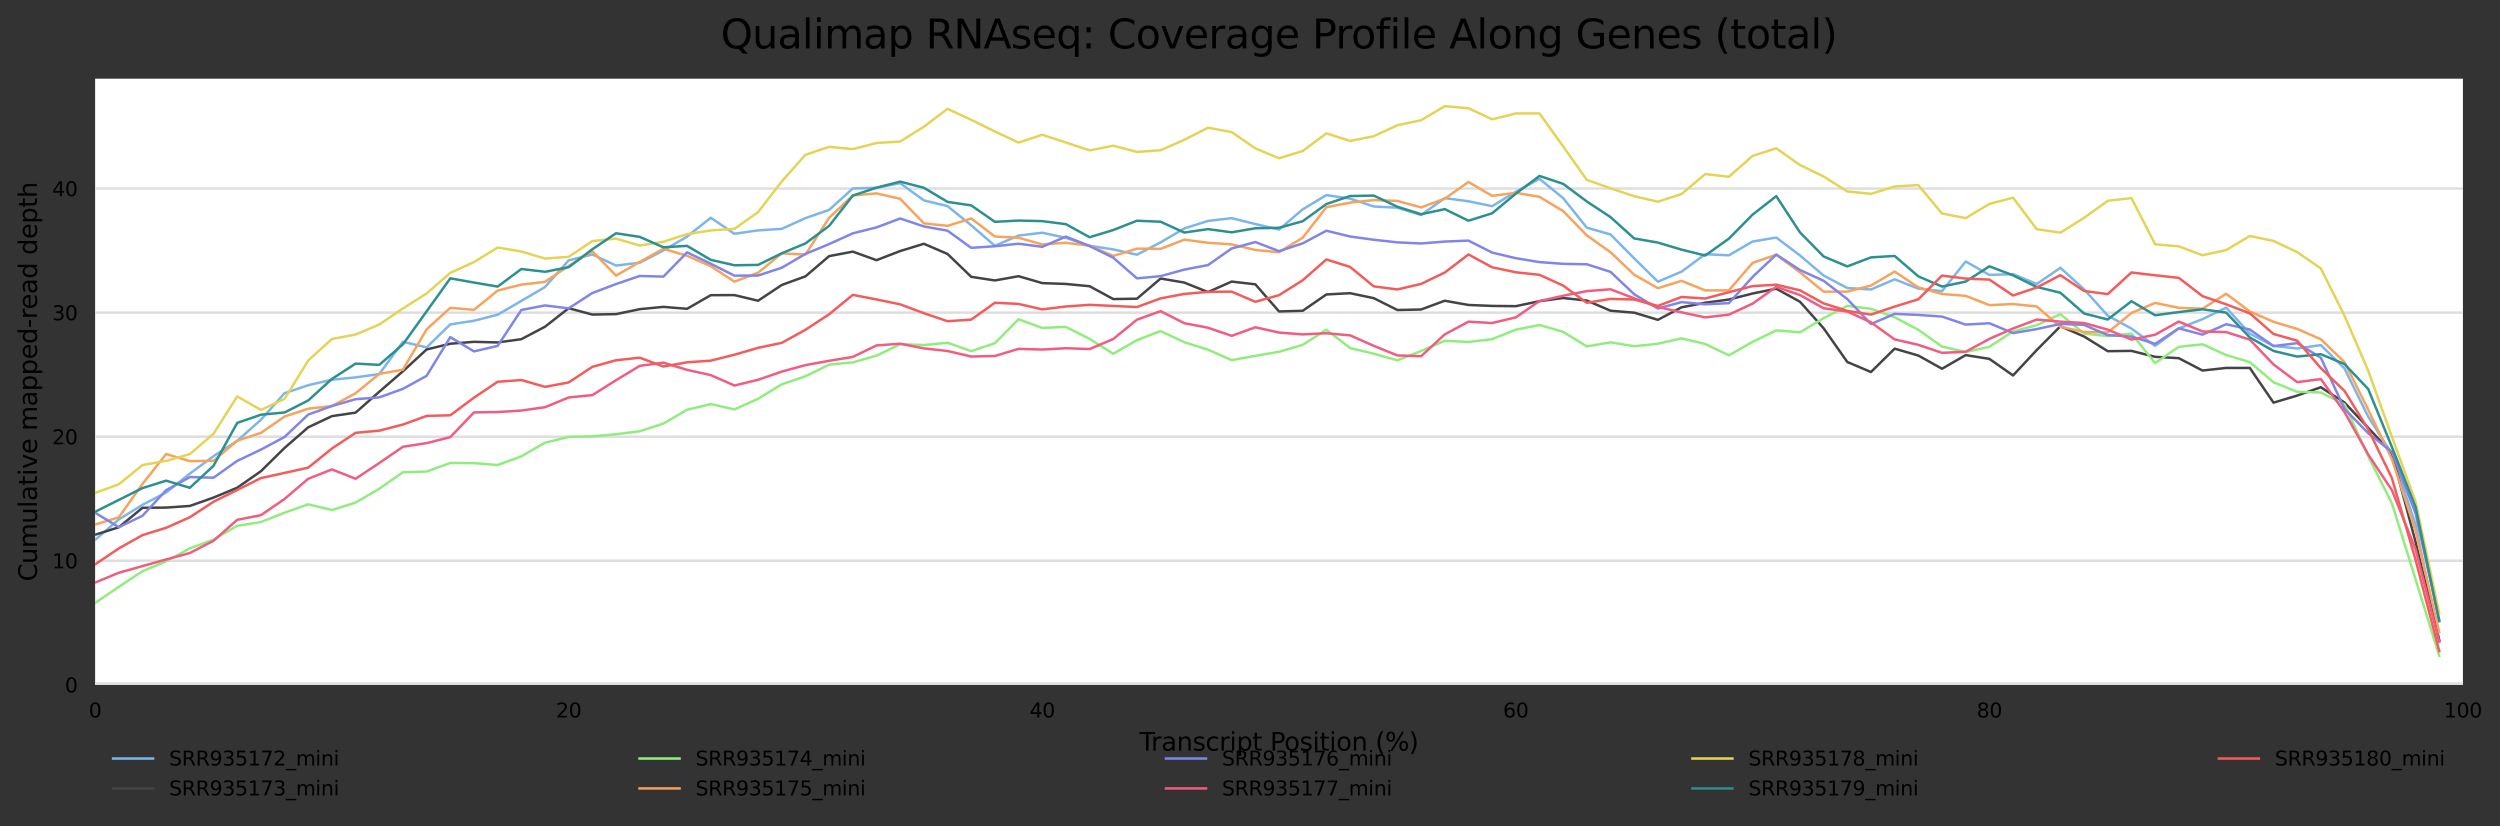 <?xml version="1.0" encoding="utf-8" standalone="no"?>
<!DOCTYPE svg PUBLIC "-//W3C//DTD SVG 1.1//EN"
  "http://www.w3.org/Graphics/SVG/1.1/DTD/svg11.dtd">
<svg xmlns:xlink="http://www.w3.org/1999/xlink" width="1000.258pt" height="330.542pt" viewBox="0 0 1000.258 330.542" xmlns="http://www.w3.org/2000/svg" version="1.1">
 <rect x="0" y="0" width="1000.258" height="330.542" fill="#333333" stroke="none"/>
 <defs>
  <style type="text/css">*{stroke-linejoin: round; stroke-linecap: butt}</style>
 </defs>
 <g id="figure_1">
  <g id="axes_1">
   <g id="patch_1">
    <path d="M 38.058 273.99 
L 985.423 273.99 
L 985.423 31.483 
L 38.058 31.483 
z
" style="fill: #ffffff"/>
   </g>
   <g id="matplotlib.axis_1">
    <g id="xtick_1">
     <g id="text_1">
      <!-- 0 -->
      <g transform="translate(35.513 287.069) scale(0.08 -0.08)">
       <defs>
        <path id="DejaVuSans-30" d="M 2034 4250 
Q 1547 4250 1301 3770 
Q 1056 3291 1056 2328 
Q 1056 1369 1301 889 
Q 1547 409 2034 409 
Q 2525 409 2770 889 
Q 3016 1369 3016 2328 
Q 3016 3291 2770 3770 
Q 2525 4250 2034 4250 
z
M 2034 4750 
Q 2819 4750 3233 4129 
Q 3647 3509 3647 2328 
Q 3647 1150 3233 529 
Q 2819 -91 2034 -91 
Q 1250 -91 836 529 
Q 422 1150 422 2328 
Q 422 3509 836 4129 
Q 1250 4750 2034 4750 
z
" transform="scale(0.016)"/>
       </defs>
       <use xlink:href="#DejaVuSans-30"/>
      </g>
     </g>
    </g>
    <g id="xtick_2">
     <g id="text_2">
      <!-- 20 -->
      <g transform="translate(222.441 287.069) scale(0.08 -0.08)">
       <defs>
        <path id="DejaVuSans-32" d="M 1228 531 
L 3431 531 
L 3431 0 
L 469 0 
L 469 531 
Q 828 903 1448 1529 
Q 2069 2156 2228 2338 
Q 2531 2678 2651 2914 
Q 2772 3150 2772 3378 
Q 2772 3750 2511 3984 
Q 2250 4219 1831 4219 
Q 1534 4219 1204 4116 
Q 875 4013 500 3803 
L 500 4441 
Q 881 4594 1212 4672 
Q 1544 4750 1819 4750 
Q 2544 4750 2975 4387 
Q 3406 4025 3406 3419 
Q 3406 3131 3298 2873 
Q 3191 2616 2906 2266 
Q 2828 2175 2409 1742 
Q 1991 1309 1228 531 
z
" transform="scale(0.016)"/>
       </defs>
       <use xlink:href="#DejaVuSans-32"/>
       <use xlink:href="#DejaVuSans-30" x="63.623"/>
      </g>
     </g>
    </g>
    <g id="xtick_3">
     <g id="text_3">
      <!-- 40 -->
      <g transform="translate(411.914 287.069) scale(0.08 -0.08)">
       <defs>
        <path id="DejaVuSans-34" d="M 2419 4116 
L 825 1625 
L 2419 1625 
L 2419 4116 
z
M 2253 4666 
L 3047 4666 
L 3047 1625 
L 3713 1625 
L 3713 1100 
L 3047 1100 
L 3047 0 
L 2419 0 
L 2419 1100 
L 313 1100 
L 313 1709 
L 2253 4666 
z
" transform="scale(0.016)"/>
       </defs>
       <use xlink:href="#DejaVuSans-34"/>
       <use xlink:href="#DejaVuSans-30" x="63.623"/>
      </g>
     </g>
    </g>
    <g id="xtick_4">
     <g id="text_4">
      <!-- 60 -->
      <g transform="translate(601.387 287.069) scale(0.08 -0.08)">
       <defs>
        <path id="DejaVuSans-36" d="M 2113 2584 
Q 1688 2584 1439 2293 
Q 1191 2003 1191 1497 
Q 1191 994 1439 701 
Q 1688 409 2113 409 
Q 2538 409 2786 701 
Q 3034 994 3034 1497 
Q 3034 2003 2786 2293 
Q 2538 2584 2113 2584 
z
M 3366 4563 
L 3366 3988 
Q 3128 4100 2886 4159 
Q 2644 4219 2406 4219 
Q 1781 4219 1451 3797 
Q 1122 3375 1075 2522 
Q 1259 2794 1537 2939 
Q 1816 3084 2150 3084 
Q 2853 3084 3261 2657 
Q 3669 2231 3669 1497 
Q 3669 778 3244 343 
Q 2819 -91 2113 -91 
Q 1303 -91 875 529 
Q 447 1150 447 2328 
Q 447 3434 972 4092 
Q 1497 4750 2381 4750 
Q 2619 4750 2861 4703 
Q 3103 4656 3366 4563 
z
" transform="scale(0.016)"/>
       </defs>
       <use xlink:href="#DejaVuSans-36"/>
       <use xlink:href="#DejaVuSans-30" x="63.623"/>
      </g>
     </g>
    </g>
    <g id="xtick_5">
     <g id="text_5">
      <!-- 80 -->
      <g transform="translate(790.86 287.069) scale(0.08 -0.08)">
       <defs>
        <path id="DejaVuSans-38" d="M 2034 2216 
Q 1584 2216 1326 1975 
Q 1069 1734 1069 1313 
Q 1069 891 1326 650 
Q 1584 409 2034 409 
Q 2484 409 2743 651 
Q 3003 894 3003 1313 
Q 3003 1734 2745 1975 
Q 2488 2216 2034 2216 
z
M 1403 2484 
Q 997 2584 770 2862 
Q 544 3141 544 3541 
Q 544 4100 942 4425 
Q 1341 4750 2034 4750 
Q 2731 4750 3128 4425 
Q 3525 4100 3525 3541 
Q 3525 3141 3298 2862 
Q 3072 2584 2669 2484 
Q 3125 2378 3379 2068 
Q 3634 1759 3634 1313 
Q 3634 634 3220 271 
Q 2806 -91 2034 -91 
Q 1263 -91 848 271 
Q 434 634 434 1313 
Q 434 1759 690 2068 
Q 947 2378 1403 2484 
z
M 1172 3481 
Q 1172 3119 1398 2916 
Q 1625 2713 2034 2713 
Q 2441 2713 2670 2916 
Q 2900 3119 2900 3481 
Q 2900 3844 2670 4047 
Q 2441 4250 2034 4250 
Q 1625 4250 1398 4047 
Q 1172 3844 1172 3481 
z
" transform="scale(0.016)"/>
       </defs>
       <use xlink:href="#DejaVuSans-38"/>
       <use xlink:href="#DejaVuSans-30" x="63.623"/>
      </g>
     </g>
    </g>
    <g id="xtick_6">
     <g id="text_6">
      <!-- 100 -->
      <g transform="translate(977.788 287.069) scale(0.08 -0.08)">
       <defs>
        <path id="DejaVuSans-31" d="M 794 531 
L 1825 531 
L 1825 4091 
L 703 3866 
L 703 4441 
L 1819 4666 
L 2450 4666 
L 2450 531 
L 3481 531 
L 3481 0 
L 794 0 
L 794 531 
z
" transform="scale(0.016)"/>
       </defs>
       <use xlink:href="#DejaVuSans-31"/>
       <use xlink:href="#DejaVuSans-30" x="63.623"/>
       <use xlink:href="#DejaVuSans-30" x="127.246"/>
      </g>
     </g>
    </g>
    <g id="text_7">
     <!-- Transcript Position (%) -->
     <g transform="translate(455.909 300.331) scale(0.1 -0.1)">
      <defs>
       <path id="DejaVuSans-54" d="M -19 4666 
L 3928 4666 
L 3928 4134 
L 2272 4134 
L 2272 0 
L 1638 0 
L 1638 4134 
L -19 4134 
L -19 4666 
z
" transform="scale(0.016)"/>
       <path id="DejaVuSans-72" d="M 2631 2963 
Q 2534 3019 2420 3045 
Q 2306 3072 2169 3072 
Q 1681 3072 1420 2755 
Q 1159 2438 1159 1844 
L 1159 0 
L 581 0 
L 581 3500 
L 1159 3500 
L 1159 2956 
Q 1341 3275 1631 3429 
Q 1922 3584 2338 3584 
Q 2397 3584 2469 3576 
Q 2541 3569 2628 3553 
L 2631 2963 
z
" transform="scale(0.016)"/>
       <path id="DejaVuSans-61" d="M 2194 1759 
Q 1497 1759 1228 1600 
Q 959 1441 959 1056 
Q 959 750 1161 570 
Q 1363 391 1709 391 
Q 2188 391 2477 730 
Q 2766 1069 2766 1631 
L 2766 1759 
L 2194 1759 
z
M 3341 1997 
L 3341 0 
L 2766 0 
L 2766 531 
Q 2569 213 2275 61 
Q 1981 -91 1556 -91 
Q 1019 -91 701 211 
Q 384 513 384 1019 
Q 384 1609 779 1909 
Q 1175 2209 1959 2209 
L 2766 2209 
L 2766 2266 
Q 2766 2663 2505 2880 
Q 2244 3097 1772 3097 
Q 1472 3097 1187 3025 
Q 903 2953 641 2809 
L 641 3341 
Q 956 3463 1253 3523 
Q 1550 3584 1831 3584 
Q 2591 3584 2966 3190 
Q 3341 2797 3341 1997 
z
" transform="scale(0.016)"/>
       <path id="DejaVuSans-6e" d="M 3513 2113 
L 3513 0 
L 2938 0 
L 2938 2094 
Q 2938 2591 2744 2837 
Q 2550 3084 2163 3084 
Q 1697 3084 1428 2787 
Q 1159 2491 1159 1978 
L 1159 0 
L 581 0 
L 581 3500 
L 1159 3500 
L 1159 2956 
Q 1366 3272 1645 3428 
Q 1925 3584 2291 3584 
Q 2894 3584 3203 3211 
Q 3513 2838 3513 2113 
z
" transform="scale(0.016)"/>
       <path id="DejaVuSans-73" d="M 2834 3397 
L 2834 2853 
Q 2591 2978 2328 3040 
Q 2066 3103 1784 3103 
Q 1356 3103 1142 2972 
Q 928 2841 928 2578 
Q 928 2378 1081 2264 
Q 1234 2150 1697 2047 
L 1894 2003 
Q 2506 1872 2764 1633 
Q 3022 1394 3022 966 
Q 3022 478 2636 193 
Q 2250 -91 1575 -91 
Q 1294 -91 989 -36 
Q 684 19 347 128 
L 347 722 
Q 666 556 975 473 
Q 1284 391 1588 391 
Q 1994 391 2212 530 
Q 2431 669 2431 922 
Q 2431 1156 2273 1281 
Q 2116 1406 1581 1522 
L 1381 1569 
Q 847 1681 609 1914 
Q 372 2147 372 2553 
Q 372 3047 722 3315 
Q 1072 3584 1716 3584 
Q 2034 3584 2315 3537 
Q 2597 3491 2834 3397 
z
" transform="scale(0.016)"/>
       <path id="DejaVuSans-63" d="M 3122 3366 
L 3122 2828 
Q 2878 2963 2633 3030 
Q 2388 3097 2138 3097 
Q 1578 3097 1268 2742 
Q 959 2388 959 1747 
Q 959 1106 1268 751 
Q 1578 397 2138 397 
Q 2388 397 2633 464 
Q 2878 531 3122 666 
L 3122 134 
Q 2881 22 2623 -34 
Q 2366 -91 2075 -91 
Q 1284 -91 818 406 
Q 353 903 353 1747 
Q 353 2603 823 3093 
Q 1294 3584 2113 3584 
Q 2378 3584 2631 3529 
Q 2884 3475 3122 3366 
z
" transform="scale(0.016)"/>
       <path id="DejaVuSans-69" d="M 603 3500 
L 1178 3500 
L 1178 0 
L 603 0 
L 603 3500 
z
M 603 4863 
L 1178 4863 
L 1178 4134 
L 603 4134 
L 603 4863 
z
" transform="scale(0.016)"/>
       <path id="DejaVuSans-70" d="M 1159 525 
L 1159 -1331 
L 581 -1331 
L 581 3500 
L 1159 3500 
L 1159 2969 
Q 1341 3281 1617 3432 
Q 1894 3584 2278 3584 
Q 2916 3584 3314 3078 
Q 3713 2572 3713 1747 
Q 3713 922 3314 415 
Q 2916 -91 2278 -91 
Q 1894 -91 1617 61 
Q 1341 213 1159 525 
z
M 3116 1747 
Q 3116 2381 2855 2742 
Q 2594 3103 2138 3103 
Q 1681 3103 1420 2742 
Q 1159 2381 1159 1747 
Q 1159 1113 1420 752 
Q 1681 391 2138 391 
Q 2594 391 2855 752 
Q 3116 1113 3116 1747 
z
" transform="scale(0.016)"/>
       <path id="DejaVuSans-74" d="M 1172 4494 
L 1172 3500 
L 2356 3500 
L 2356 3053 
L 1172 3053 
L 1172 1153 
Q 1172 725 1289 603 
Q 1406 481 1766 481 
L 2356 481 
L 2356 0 
L 1766 0 
Q 1100 0 847 248 
Q 594 497 594 1153 
L 594 3053 
L 172 3053 
L 172 3500 
L 594 3500 
L 594 4494 
L 1172 4494 
z
" transform="scale(0.016)"/>
       <path id="DejaVuSans-20" transform="scale(0.016)"/>
       <path id="DejaVuSans-50" d="M 1259 4147 
L 1259 2394 
L 2053 2394 
Q 2494 2394 2734 2622 
Q 2975 2850 2975 3272 
Q 2975 3691 2734 3919 
Q 2494 4147 2053 4147 
L 1259 4147 
z
M 628 4666 
L 2053 4666 
Q 2838 4666 3239 4311 
Q 3641 3956 3641 3272 
Q 3641 2581 3239 2228 
Q 2838 1875 2053 1875 
L 1259 1875 
L 1259 0 
L 628 0 
L 628 4666 
z
" transform="scale(0.016)"/>
       <path id="DejaVuSans-6f" d="M 1959 3097 
Q 1497 3097 1228 2736 
Q 959 2375 959 1747 
Q 959 1119 1226 758 
Q 1494 397 1959 397 
Q 2419 397 2687 759 
Q 2956 1122 2956 1747 
Q 2956 2369 2687 2733 
Q 2419 3097 1959 3097 
z
M 1959 3584 
Q 2709 3584 3137 3096 
Q 3566 2609 3566 1747 
Q 3566 888 3137 398 
Q 2709 -91 1959 -91 
Q 1206 -91 779 398 
Q 353 888 353 1747 
Q 353 2609 779 3096 
Q 1206 3584 1959 3584 
z
" transform="scale(0.016)"/>
       <path id="DejaVuSans-28" d="M 1984 4856 
Q 1566 4138 1362 3434 
Q 1159 2731 1159 2009 
Q 1159 1288 1364 580 
Q 1569 -128 1984 -844 
L 1484 -844 
Q 1016 -109 783 600 
Q 550 1309 550 2009 
Q 550 2706 781 3412 
Q 1013 4119 1484 4856 
L 1984 4856 
z
" transform="scale(0.016)"/>
       <path id="DejaVuSans-25" d="M 4653 2053 
Q 4381 2053 4226 1822 
Q 4072 1591 4072 1178 
Q 4072 772 4226 539 
Q 4381 306 4653 306 
Q 4919 306 5073 539 
Q 5228 772 5228 1178 
Q 5228 1588 5073 1820 
Q 4919 2053 4653 2053 
z
M 4653 2450 
Q 5147 2450 5437 2106 
Q 5728 1763 5728 1178 
Q 5728 594 5436 251 
Q 5144 -91 4653 -91 
Q 4153 -91 3862 251 
Q 3572 594 3572 1178 
Q 3572 1766 3864 2108 
Q 4156 2450 4653 2450 
z
M 1428 4353 
Q 1159 4353 1004 4120 
Q 850 3888 850 3481 
Q 850 3069 1003 2837 
Q 1156 2606 1428 2606 
Q 1700 2606 1854 2837 
Q 2009 3069 2009 3481 
Q 2009 3884 1853 4118 
Q 1697 4353 1428 4353 
z
M 4250 4750 
L 4750 4750 
L 1831 -91 
L 1331 -91 
L 4250 4750 
z
M 1428 4750 
Q 1922 4750 2215 4408 
Q 2509 4066 2509 3481 
Q 2509 2891 2217 2550 
Q 1925 2209 1428 2209 
Q 931 2209 642 2551 
Q 353 2894 353 3481 
Q 353 4063 643 4406 
Q 934 4750 1428 4750 
z
" transform="scale(0.016)"/>
       <path id="DejaVuSans-29" d="M 513 4856 
L 1013 4856 
Q 1481 4119 1714 3412 
Q 1947 2706 1947 2009 
Q 1947 1309 1714 600 
Q 1481 -109 1013 -844 
L 513 -844 
Q 928 -128 1133 580 
Q 1338 1288 1338 2009 
Q 1338 2731 1133 3434 
Q 928 4138 513 4856 
z
" transform="scale(0.016)"/>
      </defs>
      <use xlink:href="#DejaVuSans-54"/>
      <use xlink:href="#DejaVuSans-72" x="46.334"/>
      <use xlink:href="#DejaVuSans-61" x="87.447"/>
      <use xlink:href="#DejaVuSans-6e" x="148.727"/>
      <use xlink:href="#DejaVuSans-73" x="212.105"/>
      <use xlink:href="#DejaVuSans-63" x="264.205"/>
      <use xlink:href="#DejaVuSans-72" x="319.186"/>
      <use xlink:href="#DejaVuSans-69" x="360.299"/>
      <use xlink:href="#DejaVuSans-70" x="388.082"/>
      <use xlink:href="#DejaVuSans-74" x="451.559"/>
      <use xlink:href="#DejaVuSans-20" x="490.768"/>
      <use xlink:href="#DejaVuSans-50" x="522.555"/>
      <use xlink:href="#DejaVuSans-6f" x="579.232"/>
      <use xlink:href="#DejaVuSans-73" x="640.414"/>
      <use xlink:href="#DejaVuSans-69" x="692.514"/>
      <use xlink:href="#DejaVuSans-74" x="720.297"/>
      <use xlink:href="#DejaVuSans-69" x="759.506"/>
      <use xlink:href="#DejaVuSans-6f" x="787.289"/>
      <use xlink:href="#DejaVuSans-6e" x="848.471"/>
      <use xlink:href="#DejaVuSans-20" x="911.85"/>
      <use xlink:href="#DejaVuSans-28" x="943.637"/>
      <use xlink:href="#DejaVuSans-25" x="982.65"/>
      <use xlink:href="#DejaVuSans-29" x="1077.67"/>
     </g>
    </g>
   </g>
   <g id="matplotlib.axis_2">
    <g id="ytick_1">
     <g id="line2d_1">
      <path d="M 38.058 273.99 
L 985.423 273.99 
" clip-path="url(#p01aed65489)" style="fill: none; stroke: #dedede; stroke-linecap: square"/>
     </g>
     <g id="text_8">
      <!-- 0 -->
      <g transform="translate(25.968 277.029) scale(0.08 -0.08)">
       <use xlink:href="#DejaVuSans-30"/>
      </g>
     </g>
    </g>
    <g id="ytick_2">
     <g id="line2d_2">
      <path d="M 38.058 224.355 
L 985.423 224.355 
" clip-path="url(#p01aed65489)" style="fill: none; stroke: #dedede; stroke-linecap: square"/>
     </g>
     <g id="text_9">
      <!-- 10 -->
      <g transform="translate(20.878 227.395) scale(0.08 -0.08)">
       <use xlink:href="#DejaVuSans-31"/>
       <use xlink:href="#DejaVuSans-30" x="63.623"/>
      </g>
     </g>
    </g>
    <g id="ytick_3">
     <g id="line2d_3">
      <path d="M 38.058 174.72 
L 985.423 174.72 
" clip-path="url(#p01aed65489)" style="fill: none; stroke: #dedede; stroke-linecap: square"/>
     </g>
     <g id="text_10">
      <!-- 20 -->
      <g transform="translate(20.878 177.76) scale(0.08 -0.08)">
       <use xlink:href="#DejaVuSans-32"/>
       <use xlink:href="#DejaVuSans-30" x="63.623"/>
      </g>
     </g>
    </g>
    <g id="ytick_4">
     <g id="line2d_4">
      <path d="M 38.058 125.085 
L 985.423 125.085 
" clip-path="url(#p01aed65489)" style="fill: none; stroke: #dedede; stroke-linecap: square"/>
     </g>
     <g id="text_11">
      <!-- 30 -->
      <g transform="translate(20.878 128.125) scale(0.08 -0.08)">
       <defs>
        <path id="DejaVuSans-33" d="M 2597 2516 
Q 3050 2419 3304 2112 
Q 3559 1806 3559 1356 
Q 3559 666 3084 287 
Q 2609 -91 1734 -91 
Q 1441 -91 1130 -33 
Q 819 25 488 141 
L 488 750 
Q 750 597 1062 519 
Q 1375 441 1716 441 
Q 2309 441 2620 675 
Q 2931 909 2931 1356 
Q 2931 1769 2642 2001 
Q 2353 2234 1838 2234 
L 1294 2234 
L 1294 2753 
L 1863 2753 
Q 2328 2753 2575 2939 
Q 2822 3125 2822 3475 
Q 2822 3834 2567 4026 
Q 2313 4219 1838 4219 
Q 1578 4219 1281 4162 
Q 984 4106 628 3988 
L 628 4550 
Q 988 4650 1302 4700 
Q 1616 4750 1894 4750 
Q 2613 4750 3031 4423 
Q 3450 4097 3450 3541 
Q 3450 3153 3228 2886 
Q 3006 2619 2597 2516 
z
" transform="scale(0.016)"/>
       </defs>
       <use xlink:href="#DejaVuSans-33"/>
       <use xlink:href="#DejaVuSans-30" x="63.623"/>
      </g>
     </g>
    </g>
    <g id="ytick_5">
     <g id="line2d_5">
      <path d="M 38.058 75.451 
L 985.423 75.451 
" clip-path="url(#p01aed65489)" style="fill: none; stroke: #dedede; stroke-linecap: square"/>
     </g>
     <g id="text_12">
      <!-- 40 -->
      <g transform="translate(20.878 78.49) scale(0.08 -0.08)">
       <use xlink:href="#DejaVuSans-34"/>
       <use xlink:href="#DejaVuSans-30" x="63.623"/>
      </g>
     </g>
    </g>
    <g id="text_13">
     <!-- Cumulative mapped-read depth -->
     <g transform="translate(14.798 232.601) rotate(-90) scale(0.1 -0.1)">
      <defs>
       <path id="DejaVuSans-43" d="M 4122 4306 
L 4122 3641 
Q 3803 3938 3442 4084 
Q 3081 4231 2675 4231 
Q 1875 4231 1450 3742 
Q 1025 3253 1025 2328 
Q 1025 1406 1450 917 
Q 1875 428 2675 428 
Q 3081 428 3442 575 
Q 3803 722 4122 1019 
L 4122 359 
Q 3791 134 3420 21 
Q 3050 -91 2638 -91 
Q 1578 -91 968 557 
Q 359 1206 359 2328 
Q 359 3453 968 4101 
Q 1578 4750 2638 4750 
Q 3056 4750 3426 4639 
Q 3797 4528 4122 4306 
z
" transform="scale(0.016)"/>
       <path id="DejaVuSans-75" d="M 544 1381 
L 544 3500 
L 1119 3500 
L 1119 1403 
Q 1119 906 1312 657 
Q 1506 409 1894 409 
Q 2359 409 2629 706 
Q 2900 1003 2900 1516 
L 2900 3500 
L 3475 3500 
L 3475 0 
L 2900 0 
L 2900 538 
Q 2691 219 2414 64 
Q 2138 -91 1772 -91 
Q 1169 -91 856 284 
Q 544 659 544 1381 
z
M 1991 3584 
L 1991 3584 
z
" transform="scale(0.016)"/>
       <path id="DejaVuSans-6d" d="M 3328 2828 
Q 3544 3216 3844 3400 
Q 4144 3584 4550 3584 
Q 5097 3584 5394 3201 
Q 5691 2819 5691 2113 
L 5691 0 
L 5113 0 
L 5113 2094 
Q 5113 2597 4934 2840 
Q 4756 3084 4391 3084 
Q 3944 3084 3684 2787 
Q 3425 2491 3425 1978 
L 3425 0 
L 2847 0 
L 2847 2094 
Q 2847 2600 2669 2842 
Q 2491 3084 2119 3084 
Q 1678 3084 1418 2786 
Q 1159 2488 1159 1978 
L 1159 0 
L 581 0 
L 581 3500 
L 1159 3500 
L 1159 2956 
Q 1356 3278 1631 3431 
Q 1906 3584 2284 3584 
Q 2666 3584 2933 3390 
Q 3200 3197 3328 2828 
z
" transform="scale(0.016)"/>
       <path id="DejaVuSans-6c" d="M 603 4863 
L 1178 4863 
L 1178 0 
L 603 0 
L 603 4863 
z
" transform="scale(0.016)"/>
       <path id="DejaVuSans-76" d="M 191 3500 
L 800 3500 
L 1894 563 
L 2988 3500 
L 3597 3500 
L 2284 0 
L 1503 0 
L 191 3500 
z
" transform="scale(0.016)"/>
       <path id="DejaVuSans-65" d="M 3597 1894 
L 3597 1613 
L 953 1613 
Q 991 1019 1311 708 
Q 1631 397 2203 397 
Q 2534 397 2845 478 
Q 3156 559 3463 722 
L 3463 178 
Q 3153 47 2828 -22 
Q 2503 -91 2169 -91 
Q 1331 -91 842 396 
Q 353 884 353 1716 
Q 353 2575 817 3079 
Q 1281 3584 2069 3584 
Q 2775 3584 3186 3129 
Q 3597 2675 3597 1894 
z
M 3022 2063 
Q 3016 2534 2758 2815 
Q 2500 3097 2075 3097 
Q 1594 3097 1305 2825 
Q 1016 2553 972 2059 
L 3022 2063 
z
" transform="scale(0.016)"/>
       <path id="DejaVuSans-64" d="M 2906 2969 
L 2906 4863 
L 3481 4863 
L 3481 0 
L 2906 0 
L 2906 525 
Q 2725 213 2448 61 
Q 2172 -91 1784 -91 
Q 1150 -91 751 415 
Q 353 922 353 1747 
Q 353 2572 751 3078 
Q 1150 3584 1784 3584 
Q 2172 3584 2448 3432 
Q 2725 3281 2906 2969 
z
M 947 1747 
Q 947 1113 1208 752 
Q 1469 391 1925 391 
Q 2381 391 2643 752 
Q 2906 1113 2906 1747 
Q 2906 2381 2643 2742 
Q 2381 3103 1925 3103 
Q 1469 3103 1208 2742 
Q 947 2381 947 1747 
z
" transform="scale(0.016)"/>
       <path id="DejaVuSans-2d" d="M 313 2009 
L 1997 2009 
L 1997 1497 
L 313 1497 
L 313 2009 
z
" transform="scale(0.016)"/>
       <path id="DejaVuSans-68" d="M 3513 2113 
L 3513 0 
L 2938 0 
L 2938 2094 
Q 2938 2591 2744 2837 
Q 2550 3084 2163 3084 
Q 1697 3084 1428 2787 
Q 1159 2491 1159 1978 
L 1159 0 
L 581 0 
L 581 4863 
L 1159 4863 
L 1159 2956 
Q 1366 3272 1645 3428 
Q 1925 3584 2291 3584 
Q 2894 3584 3203 3211 
Q 3513 2838 3513 2113 
z
" transform="scale(0.016)"/>
      </defs>
      <use xlink:href="#DejaVuSans-43"/>
      <use xlink:href="#DejaVuSans-75" x="69.824"/>
      <use xlink:href="#DejaVuSans-6d" x="133.203"/>
      <use xlink:href="#DejaVuSans-75" x="230.615"/>
      <use xlink:href="#DejaVuSans-6c" x="293.994"/>
      <use xlink:href="#DejaVuSans-61" x="321.777"/>
      <use xlink:href="#DejaVuSans-74" x="383.057"/>
      <use xlink:href="#DejaVuSans-69" x="422.266"/>
      <use xlink:href="#DejaVuSans-76" x="450.049"/>
      <use xlink:href="#DejaVuSans-65" x="509.229"/>
      <use xlink:href="#DejaVuSans-20" x="570.752"/>
      <use xlink:href="#DejaVuSans-6d" x="602.539"/>
      <use xlink:href="#DejaVuSans-61" x="699.951"/>
      <use xlink:href="#DejaVuSans-70" x="761.23"/>
      <use xlink:href="#DejaVuSans-70" x="824.707"/>
      <use xlink:href="#DejaVuSans-65" x="888.184"/>
      <use xlink:href="#DejaVuSans-64" x="949.707"/>
      <use xlink:href="#DejaVuSans-2d" x="1013.184"/>
      <use xlink:href="#DejaVuSans-72" x="1049.268"/>
      <use xlink:href="#DejaVuSans-65" x="1088.131"/>
      <use xlink:href="#DejaVuSans-61" x="1149.654"/>
      <use xlink:href="#DejaVuSans-64" x="1210.934"/>
      <use xlink:href="#DejaVuSans-20" x="1274.41"/>
      <use xlink:href="#DejaVuSans-64" x="1306.197"/>
      <use xlink:href="#DejaVuSans-65" x="1369.674"/>
      <use xlink:href="#DejaVuSans-70" x="1431.197"/>
      <use xlink:href="#DejaVuSans-74" x="1494.674"/>
      <use xlink:href="#DejaVuSans-68" x="1533.883"/>
     </g>
    </g>
   </g>
   <g id="line2d_6">
    <path d="M 38.058 216.011 
L 47.532 207.822 
L 57.005 201.973 
L 66.479 197.031 
L 75.953 189.488 
L 85.426 182.521 
L 94.9 176.39 
L 104.374 167.968 
L 113.847 157.319 
L 123.321 154.112 
L 132.795 151.921 
L 142.268 150.995 
L 151.742 149.666 
L 161.216 136.742 
L 170.689 138.995 
L 180.163 129.79 
L 189.637 128.327 
L 199.11 125.914 
L 208.584 120.385 
L 218.057 114.844 
L 227.531 104.167 
L 237.005 101.799 
L 246.478 106.25 
L 255.952 105.121 
L 265.426 100.221 
L 274.899 94.656 
L 284.373 87.126 
L 293.847 93.542 
L 303.32 92.18 
L 312.794 91.56 
L 322.268 87.267 
L 331.741 83.98 
L 341.215 75.403 
L 350.689 75.124 
L 360.162 73.288 
L 369.636 80.167 
L 379.11 82.468 
L 388.583 90.143 
L 398.057 98.342 
L 407.53 94.242 
L 417.004 93.119 
L 426.478 95.159 
L 435.951 98.352 
L 445.425 99.789 
L 454.899 101.909 
L 464.372 96.964 
L 473.846 91.419 
L 483.32 88.385 
L 492.793 87.276 
L 502.267 89.646 
L 511.741 91.855 
L 521.214 83.774 
L 530.688 78.055 
L 540.162 79.459 
L 549.635 82.619 
L 559.109 83.105 
L 568.583 86.045 
L 578.056 79.26 
L 587.53 80.532 
L 597.003 82.506 
L 606.477 76.741 
L 615.951 71.541 
L 625.424 79.282 
L 634.898 91.098 
L 644.372 93.814 
L 653.845 103.382 
L 663.319 112.705 
L 672.793 108.689 
L 682.266 101.707 
L 691.74 102.156 
L 701.214 96.637 
L 710.687 95.036 
L 720.161 102.195 
L 729.635 110.234 
L 739.108 115.23 
L 748.582 115.83 
L 758.056 111.747 
L 767.529 115.476 
L 777.003 116.491 
L 786.476 104.619 
L 795.95 109.999 
L 805.424 109.68 
L 814.897 113.637 
L 824.371 107.142 
L 833.845 115.766 
L 843.318 126.285 
L 852.792 131.459 
L 862.266 138.399 
L 871.739 131.422 
L 881.213 127.693 
L 890.687 123.085 
L 900.16 133.482 
L 909.634 138.367 
L 919.108 139.432 
L 928.581 138.085 
L 938.055 147.449 
L 947.529 166.712 
L 957.002 181.613 
L 966.476 209.883 
L 975.949 256.148 
" clip-path="url(#p01aed65489)" style="fill: none; stroke: #7cb5ec; stroke-linecap: square"/>
   </g>
   <g id="line2d_7">
    <path d="M 38.058 213.936 
L 47.532 210.962 
L 57.005 203.171 
L 66.479 203.086 
L 75.953 202.435 
L 85.426 199.08 
L 94.9 195.147 
L 104.374 188.542 
L 113.847 179.215 
L 123.321 170.962 
L 132.795 166.5 
L 142.268 165.094 
L 151.742 156.741 
L 161.216 148.542 
L 170.689 139.823 
L 180.163 137.52 
L 189.637 136.762 
L 199.11 137.012 
L 208.584 135.709 
L 218.057 130.721 
L 227.531 123.316 
L 237.005 125.855 
L 246.478 125.686 
L 255.952 123.699 
L 265.426 122.784 
L 274.899 123.557 
L 284.373 118.104 
L 293.847 118.065 
L 303.32 120.324 
L 312.794 114.02 
L 322.268 110.561 
L 331.741 102.472 
L 341.215 100.682 
L 350.689 104.092 
L 360.162 100.446 
L 369.636 97.537 
L 379.11 101.609 
L 388.583 110.753 
L 398.057 112.212 
L 407.53 110.509 
L 417.004 113.272 
L 426.478 113.611 
L 435.951 114.522 
L 445.425 119.655 
L 454.899 119.516 
L 464.372 111.435 
L 473.846 113.059 
L 483.32 116.865 
L 492.793 112.662 
L 502.267 113.754 
L 511.741 124.612 
L 521.214 124.345 
L 530.688 117.815 
L 540.162 117.307 
L 549.635 119.292 
L 559.109 124.037 
L 568.583 123.829 
L 578.056 120.328 
L 587.53 122.019 
L 597.003 122.398 
L 606.477 122.503 
L 615.951 120.499 
L 625.424 119.238 
L 634.898 120.244 
L 644.372 124.317 
L 653.845 125.103 
L 663.319 127.965 
L 672.793 122.962 
L 682.266 121.126 
L 691.74 119.843 
L 701.214 117.438 
L 710.687 115.504 
L 720.161 120.72 
L 729.635 131.339 
L 739.108 144.837 
L 748.582 148.844 
L 758.056 139.502 
L 767.529 142.243 
L 777.003 147.537 
L 786.476 142.08 
L 795.95 143.585 
L 805.424 150.217 
L 814.897 140.069 
L 824.371 130.535 
L 833.845 134.637 
L 843.318 140.51 
L 852.792 140.391 
L 862.266 142.763 
L 871.739 143.308 
L 881.213 148.25 
L 890.687 147.209 
L 900.16 147.214 
L 909.634 161.096 
L 919.108 158.263 
L 928.581 154.937 
L 938.055 161.068 
L 947.529 171.157 
L 957.002 181.397 
L 966.476 216.826 
L 975.949 256.244 
" clip-path="url(#p01aed65489)" style="fill: none; stroke: #434348; stroke-linecap: square"/>
   </g>
   <g id="line2d_8">
    <path d="M 38.058 241.227 
L 47.532 234.799 
L 57.005 228.532 
L 66.479 224.553 
L 75.953 219.412 
L 85.426 215.881 
L 94.9 210.367 
L 104.374 208.883 
L 113.847 205.12 
L 123.321 201.791 
L 132.795 204.067 
L 142.268 201.077 
L 151.742 195.547 
L 161.216 188.946 
L 170.689 188.667 
L 180.163 185.218 
L 189.637 185.308 
L 199.11 186.054 
L 208.584 182.599 
L 218.057 177.116 
L 227.531 174.805 
L 237.005 174.597 
L 246.478 173.738 
L 255.952 172.544 
L 265.426 169.46 
L 274.899 163.949 
L 284.373 161.683 
L 293.847 163.81 
L 303.32 159.543 
L 312.794 153.755 
L 322.268 150.552 
L 331.741 145.895 
L 341.215 144.978 
L 350.689 142.308 
L 360.162 137.719 
L 369.636 138.054 
L 379.11 137.13 
L 388.583 140.494 
L 398.057 137.316 
L 407.53 127.742 
L 417.004 131.207 
L 426.478 130.793 
L 435.951 135.587 
L 445.425 141.548 
L 454.899 136.084 
L 464.372 132.467 
L 473.846 136.924 
L 483.32 139.898 
L 492.793 144.093 
L 502.267 142.381 
L 511.741 140.745 
L 521.214 137.974 
L 530.688 131.919 
L 540.162 139.253 
L 549.635 141.512 
L 559.109 144.182 
L 568.583 140.432 
L 578.056 136.349 
L 587.53 136.811 
L 597.003 135.696 
L 606.477 131.911 
L 615.951 130.03 
L 625.424 132.764 
L 634.898 138.614 
L 644.372 136.981 
L 653.845 138.529 
L 663.319 137.548 
L 672.793 135.369 
L 682.266 137.615 
L 691.74 142.196 
L 701.214 136.78 
L 710.687 132.182 
L 720.161 132.971 
L 729.635 127.31 
L 739.108 122.375 
L 748.582 123.558 
L 758.056 126.939 
L 767.529 131.96 
L 777.003 138.667 
L 786.476 140.845 
L 795.95 138.768 
L 805.424 132.61 
L 814.897 130.106 
L 824.371 125.692 
L 833.845 133.466 
L 843.318 134.487 
L 852.792 133.455 
L 862.266 145.271 
L 871.739 138.768 
L 881.213 137.749 
L 890.687 142.051 
L 900.16 144.891 
L 909.634 152.962 
L 919.108 156.771 
L 928.581 157.038 
L 938.055 161.778 
L 947.529 182.521 
L 957.002 201.369 
L 966.476 231.769 
L 975.949 262.452 
" clip-path="url(#p01aed65489)" style="fill: none; stroke: #90ed7d; stroke-linecap: square"/>
   </g>
   <g id="line2d_9">
    <path d="M 38.058 209.864 
L 47.532 206.99 
L 57.005 193.623 
L 66.479 181.658 
L 75.953 184.511 
L 85.426 184.354 
L 94.9 176.33 
L 104.374 173.204 
L 113.847 166.667 
L 123.321 163.517 
L 132.795 162.456 
L 142.268 157.35 
L 151.742 149.58 
L 161.216 147.913 
L 170.689 131.769 
L 180.163 123.145 
L 189.637 123.98 
L 199.11 116.252 
L 208.584 113.882 
L 218.057 112.759 
L 227.531 106.435 
L 237.005 100.498 
L 246.478 110.276 
L 255.952 104.805 
L 265.426 99.537 
L 274.899 102.348 
L 284.373 106.506 
L 293.847 112.694 
L 303.32 109.103 
L 312.794 101.362 
L 322.268 101.862 
L 331.741 87.124 
L 341.215 78.205 
L 350.689 77.372 
L 360.162 79.541 
L 369.636 89.335 
L 379.11 90.367 
L 388.583 87.414 
L 398.057 94.62 
L 407.53 95.117 
L 417.004 97.798 
L 426.478 97.127 
L 435.951 98.312 
L 445.425 102.402 
L 454.899 99.479 
L 464.372 99.571 
L 473.846 95.887 
L 483.32 97.133 
L 492.793 97.772 
L 502.267 100.016 
L 511.741 100.915 
L 521.214 95.093 
L 530.688 82.906 
L 540.162 81.072 
L 549.635 80.065 
L 559.109 80.377 
L 568.583 82.989 
L 578.056 79.48 
L 587.53 72.805 
L 597.003 78.366 
L 606.477 77.134 
L 615.951 78.749 
L 625.424 84.443 
L 634.898 94.175 
L 644.372 100.907 
L 653.845 109.905 
L 663.319 115.303 
L 672.793 112.372 
L 682.266 116.196 
L 691.74 116.173 
L 701.214 105.17 
L 710.687 101.935 
L 720.161 108.939 
L 729.635 116.691 
L 739.108 116.685 
L 748.582 114.266 
L 758.056 108.653 
L 767.529 114.979 
L 777.003 117.628 
L 786.476 118.373 
L 795.95 122.08 
L 805.424 121.655 
L 814.897 122.618 
L 824.371 130.744 
L 833.845 132.82 
L 843.318 133.035 
L 852.792 125.232 
L 862.266 121.193 
L 871.739 123.164 
L 881.213 123.524 
L 890.687 117.538 
L 900.16 124.624 
L 909.634 128.755 
L 919.108 131.597 
L 928.581 135.754 
L 938.055 144.924 
L 947.529 163.91 
L 957.002 183.713 
L 966.476 212.379 
L 975.949 252.894 
" clip-path="url(#p01aed65489)" style="fill: none; stroke: #f7a35c; stroke-linecap: square"/>
   </g>
   <g id="line2d_10">
    <path d="M 38.058 205.145 
L 47.532 210.934 
L 57.005 206.358 
L 66.479 196.126 
L 75.953 190.868 
L 85.426 191.129 
L 94.9 184.393 
L 104.374 179.904 
L 113.847 174.829 
L 123.321 165.858 
L 132.795 162.439 
L 142.268 159.726 
L 151.742 158.991 
L 161.216 155.574 
L 170.689 150.369 
L 180.163 134.88 
L 189.637 140.595 
L 199.11 138.392 
L 208.584 124.03 
L 218.057 122.204 
L 227.531 123.373 
L 237.005 117.228 
L 246.478 113.65 
L 255.952 110.413 
L 265.426 110.674 
L 274.899 100.97 
L 284.373 105.514 
L 293.847 110.286 
L 303.32 110.241 
L 312.794 107.117 
L 322.268 101.587 
L 331.741 97.652 
L 341.215 93.358 
L 350.689 90.976 
L 360.162 87.422 
L 369.636 90.584 
L 379.11 92.302 
L 388.583 99.162 
L 398.057 98.525 
L 407.53 97.515 
L 417.004 98.748 
L 426.478 94.665 
L 435.951 98.448 
L 445.425 103.124 
L 454.899 111.366 
L 464.372 110.489 
L 473.846 107.866 
L 483.32 106.059 
L 492.793 99.419 
L 502.267 96.843 
L 511.741 100.488 
L 521.214 97.37 
L 530.688 92.305 
L 540.162 94.625 
L 549.635 95.918 
L 559.109 96.969 
L 568.583 97.413 
L 578.056 96.647 
L 587.53 96.273 
L 597.003 101.052 
L 606.477 103.3 
L 615.951 104.874 
L 625.424 105.563 
L 634.898 105.742 
L 644.372 108.773 
L 653.845 117.732 
L 663.319 123.443 
L 672.793 120.873 
L 682.266 121.756 
L 691.74 121.291 
L 701.214 110.812 
L 710.687 101.842 
L 720.161 108.018 
L 729.635 112.345 
L 739.108 119.664 
L 748.582 129.643 
L 758.056 125.586 
L 767.529 126.002 
L 777.003 126.667 
L 786.476 129.867 
L 795.95 129.328 
L 805.424 133.274 
L 814.897 131.67 
L 824.371 129.608 
L 833.845 129.979 
L 843.318 134.091 
L 852.792 134.653 
L 862.266 137.589 
L 871.739 131.361 
L 881.213 133.892 
L 890.687 129.73 
L 900.16 131.829 
L 909.634 138.475 
L 919.108 137.284 
L 928.581 143.137 
L 938.055 163.633 
L 947.529 173.323 
L 957.002 180.798 
L 966.476 205.415 
L 975.949 248.145 
" clip-path="url(#p01aed65489)" style="fill: none; stroke: #8085e9; stroke-linecap: square"/>
   </g>
   <g id="line2d_11">
    <path d="M 38.058 233.081 
L 47.532 229.149 
L 57.005 226.496 
L 66.479 223.838 
L 75.953 221.247 
L 85.426 216.359 
L 94.9 207.982 
L 104.374 206.128 
L 113.847 199.627 
L 123.321 191.553 
L 132.795 187.823 
L 142.268 191.552 
L 151.742 185.25 
L 161.216 178.746 
L 170.689 177.299 
L 180.163 174.888 
L 189.637 165.004 
L 199.11 164.865 
L 208.584 164.265 
L 218.057 162.925 
L 227.531 159.023 
L 237.005 158.09 
L 246.478 152.11 
L 255.952 146.387 
L 265.426 145.087 
L 274.899 147.981 
L 284.373 150.077 
L 293.847 154.246 
L 303.32 151.954 
L 312.794 148.668 
L 322.268 146.076 
L 331.741 144.363 
L 341.215 142.803 
L 350.689 138.208 
L 360.162 137.512 
L 369.636 139.399 
L 379.11 140.436 
L 388.583 142.65 
L 398.057 142.432 
L 407.53 139.577 
L 417.004 139.856 
L 426.478 139.327 
L 435.951 139.651 
L 445.425 135.637 
L 454.899 127.902 
L 464.372 124.495 
L 473.846 129.313 
L 483.32 131.125 
L 492.793 134.38 
L 502.267 130.945 
L 511.741 133.059 
L 521.214 133.79 
L 530.688 133.331 
L 540.162 134.174 
L 549.635 138.372 
L 559.109 142.213 
L 568.583 142.528 
L 578.056 133.781 
L 587.53 128.702 
L 597.003 129.239 
L 606.477 126.985 
L 615.951 120.457 
L 625.424 118.332 
L 634.898 116.476 
L 644.372 115.742 
L 653.845 119.359 
L 663.319 122.845 
L 672.793 124.97 
L 682.266 126.982 
L 691.74 125.883 
L 701.214 121.481 
L 710.687 114.768 
L 720.161 118.031 
L 729.635 123.337 
L 739.108 124.619 
L 748.582 128.973 
L 758.056 135.798 
L 767.529 137.976 
L 777.003 141.17 
L 786.476 140.739 
L 795.95 135.598 
L 805.424 131.426 
L 814.897 127.866 
L 824.371 128.692 
L 833.845 129.236 
L 843.318 131.899 
L 852.792 135.871 
L 862.266 133.917 
L 871.739 128.657 
L 881.213 132.623 
L 890.687 132.865 
L 900.16 135.893 
L 909.634 145.801 
L 919.108 152.905 
L 928.581 151.662 
L 938.055 164.877 
L 947.529 181.848 
L 957.002 196.101 
L 966.476 219.769 
L 975.949 256.756 
" clip-path="url(#p01aed65489)" style="fill: none; stroke: #f15c80; stroke-linecap: square"/>
   </g>
   <g id="line2d_12">
    <path d="M 38.058 197.196 
L 47.532 193.77 
L 57.005 186.071 
L 66.479 184.386 
L 75.953 181.672 
L 85.426 173.564 
L 94.9 158.597 
L 104.374 164.014 
L 113.847 159.6 
L 123.321 144.24 
L 132.795 135.629 
L 142.268 133.844 
L 151.742 129.824 
L 161.216 123.397 
L 170.689 117.413 
L 180.163 109.171 
L 189.637 104.851 
L 199.11 99.028 
L 208.584 100.624 
L 218.057 103.459 
L 227.531 102.757 
L 237.005 96.477 
L 246.478 95.476 
L 255.952 98.24 
L 265.426 96.723 
L 274.899 93.672 
L 284.373 92.197 
L 293.847 91.549 
L 303.32 84.868 
L 312.794 72.574 
L 322.268 61.921 
L 331.741 58.747 
L 341.215 59.663 
L 350.689 57.226 
L 360.162 56.616 
L 369.636 50.703 
L 379.11 43.552 
L 388.583 47.93 
L 398.057 52.609 
L 407.53 57.054 
L 417.004 53.921 
L 426.478 57.024 
L 435.951 60.174 
L 445.425 58.294 
L 454.899 60.78 
L 464.372 60.11 
L 473.846 55.933 
L 483.32 51.108 
L 492.793 52.838 
L 502.267 59.371 
L 511.741 63.318 
L 521.214 60.424 
L 530.688 53.348 
L 540.162 56.398 
L 549.635 54.502 
L 559.109 50.106 
L 568.583 48.098 
L 578.056 42.481 
L 587.53 43.303 
L 597.003 47.75 
L 606.477 45.395 
L 615.951 45.38 
L 625.424 58.606 
L 634.898 71.971 
L 644.372 75.334 
L 653.845 78.511 
L 663.319 80.699 
L 672.793 77.637 
L 682.266 69.641 
L 691.74 70.728 
L 701.214 62.363 
L 710.687 59.336 
L 720.161 66.021 
L 729.635 70.607 
L 739.108 76.596 
L 748.582 77.552 
L 758.056 74.63 
L 767.529 74.047 
L 777.003 85.437 
L 786.476 87.265 
L 795.95 81.583 
L 805.424 79.094 
L 814.897 91.688 
L 824.371 93.085 
L 833.845 87.152 
L 843.318 80.348 
L 852.792 79.252 
L 862.266 97.729 
L 871.739 98.563 
L 881.213 102.116 
L 890.687 100.057 
L 900.16 94.411 
L 909.634 96.401 
L 919.108 100.865 
L 928.581 107.439 
L 938.055 126.354 
L 947.529 148.335 
L 957.002 174.752 
L 966.476 200.725 
L 975.949 245.45 
" clip-path="url(#p01aed65489)" style="fill: none; stroke: #e4d354; stroke-linecap: square"/>
   </g>
   <g id="line2d_13">
    <path d="M 38.058 204.762 
L 47.532 200.012 
L 57.005 195.282 
L 66.479 192.317 
L 75.953 195.176 
L 85.426 186.353 
L 94.9 169.208 
L 104.374 165.93 
L 113.847 165.031 
L 123.321 160.218 
L 132.795 151.609 
L 142.268 145.474 
L 151.742 145.982 
L 161.216 137.764 
L 170.689 124.577 
L 180.163 111.36 
L 189.637 113.053 
L 199.11 114.665 
L 208.584 107.631 
L 218.057 108.738 
L 227.531 106.909 
L 237.005 99.721 
L 246.478 93.327 
L 255.952 94.772 
L 265.426 98.939 
L 274.899 98.382 
L 284.373 103.963 
L 293.847 106.131 
L 303.32 105.989 
L 312.794 101.34 
L 322.268 97.388 
L 331.741 90.376 
L 341.215 78.249 
L 350.689 75.094 
L 360.162 72.673 
L 369.636 75.13 
L 379.11 80.767 
L 388.583 82.184 
L 398.057 88.753 
L 407.53 88.251 
L 417.004 88.473 
L 426.478 89.692 
L 435.951 94.918 
L 445.425 92.035 
L 454.899 88.312 
L 464.372 88.717 
L 473.846 93.045 
L 483.32 91.666 
L 492.793 92.952 
L 502.267 91.333 
L 511.741 91.146 
L 521.214 88.515 
L 530.688 81.639 
L 540.162 78.434 
L 549.635 78.248 
L 559.109 82.727 
L 568.583 85.717 
L 578.056 83.667 
L 587.53 88.306 
L 597.003 85.345 
L 606.477 77.481 
L 615.951 70.404 
L 625.424 73.555 
L 634.898 80.618 
L 644.372 86.856 
L 653.845 95.4 
L 663.319 97.061 
L 672.793 99.878 
L 682.266 102.233 
L 691.74 95.474 
L 701.214 85.869 
L 710.687 78.491 
L 720.161 92.962 
L 729.635 102.614 
L 739.108 106.592 
L 748.582 102.979 
L 758.056 102.402 
L 767.529 110.574 
L 777.003 114.654 
L 786.476 112.665 
L 795.95 106.554 
L 805.424 110.161 
L 814.897 114.816 
L 824.371 117.14 
L 833.845 125.43 
L 843.318 127.831 
L 852.792 120.516 
L 862.266 126.139 
L 871.739 124.864 
L 881.213 123.744 
L 890.687 125.071 
L 900.16 135.019 
L 909.634 140.416 
L 919.108 142.663 
L 928.581 141.72 
L 938.055 145.679 
L 947.529 155.658 
L 957.002 178.833 
L 966.476 202.895 
L 975.949 248.53 
" clip-path="url(#p01aed65489)" style="fill: none; stroke: #2b908f; stroke-linecap: square"/>
   </g>
   <g id="line2d_14">
    <path d="M 38.058 225.803 
L 47.532 219.43 
L 57.005 214.094 
L 66.479 211.166 
L 75.953 206.94 
L 85.426 200.735 
L 94.9 196.039 
L 104.374 191.285 
L 113.847 189.216 
L 123.321 187.104 
L 132.795 179.454 
L 142.268 173.177 
L 151.742 172.306 
L 161.216 169.854 
L 170.689 166.409 
L 180.163 166.151 
L 189.637 159.107 
L 199.11 152.743 
L 208.584 152.047 
L 218.057 154.782 
L 227.531 153.011 
L 237.005 146.768 
L 246.478 144.133 
L 255.952 143.105 
L 265.426 146.651 
L 274.899 144.953 
L 284.373 144.306 
L 293.847 141.917 
L 303.32 139.162 
L 312.794 137.169 
L 322.268 131.938 
L 331.741 125.744 
L 341.215 117.963 
L 350.689 119.814 
L 360.162 121.767 
L 369.636 125.304 
L 379.11 128.51 
L 388.583 127.885 
L 398.057 121.135 
L 407.53 121.602 
L 417.004 123.785 
L 426.478 122.625 
L 435.951 121.958 
L 445.425 122.414 
L 454.899 122.845 
L 464.372 119.376 
L 473.846 117.598 
L 483.32 116.771 
L 492.793 116.683 
L 502.267 120.749 
L 511.741 118.098 
L 521.214 112.135 
L 530.688 103.811 
L 540.162 106.796 
L 549.635 114.571 
L 559.109 115.811 
L 568.583 113.594 
L 578.056 109.034 
L 587.53 101.812 
L 597.003 106.935 
L 606.477 108.94 
L 615.951 109.96 
L 625.424 114.268 
L 634.898 121.149 
L 644.372 119.584 
L 653.845 119.822 
L 663.319 122.395 
L 672.793 118.829 
L 682.266 119.441 
L 691.74 116.902 
L 701.214 114.469 
L 710.687 113.902 
L 720.161 116.156 
L 729.635 121.389 
L 739.108 124.388 
L 748.582 125.87 
L 758.056 122.67 
L 767.529 119.756 
L 777.003 110.258 
L 786.476 111.451 
L 795.95 111.87 
L 805.424 118.217 
L 814.897 115.046 
L 824.371 110.1 
L 833.845 116.418 
L 843.318 117.664 
L 852.792 109.012 
L 862.266 110.148 
L 871.739 111.165 
L 881.213 118.482 
L 890.687 121.759 
L 900.16 125.362 
L 909.634 133.622 
L 919.108 136.311 
L 928.581 147.296 
L 938.055 156.428 
L 947.529 171.773 
L 957.002 191.281 
L 966.476 223.97 
L 975.949 260.499 
" clip-path="url(#p01aed65489)" style="fill: none; stroke: #f45b5b; stroke-linecap: square"/>
   </g>
   <g id="line2d_15">
    <path d="M 38.058 273.99 
L 985.423 273.99 
" clip-path="url(#p01aed65489)" style="fill: none; stroke: #dedede; stroke-width: 2; stroke-linecap: square"/>
   </g>
   <g id="text_14">
    <!-- Qualimap RNAseq: Coverage Profile Along Genes (total) -->
    <g transform="translate(288.359 19.358) scale(0.16 -0.16)">
     <defs>
      <path id="DejaVuSans-51" d="M 2522 4238 
Q 1834 4238 1429 3725 
Q 1025 3213 1025 2328 
Q 1025 1447 1429 934 
Q 1834 422 2522 422 
Q 3209 422 3611 934 
Q 4013 1447 4013 2328 
Q 4013 3213 3611 3725 
Q 3209 4238 2522 4238 
z
M 3406 84 
L 4238 -825 
L 3475 -825 
L 2784 -78 
Q 2681 -84 2626 -87 
Q 2572 -91 2522 -91 
Q 1538 -91 948 567 
Q 359 1225 359 2328 
Q 359 3434 948 4092 
Q 1538 4750 2522 4750 
Q 3503 4750 4090 4092 
Q 4678 3434 4678 2328 
Q 4678 1516 4351 937 
Q 4025 359 3406 84 
z
" transform="scale(0.016)"/>
      <path id="DejaVuSans-52" d="M 2841 2188 
Q 3044 2119 3236 1894 
Q 3428 1669 3622 1275 
L 4263 0 
L 3584 0 
L 2988 1197 
Q 2756 1666 2539 1819 
Q 2322 1972 1947 1972 
L 1259 1972 
L 1259 0 
L 628 0 
L 628 4666 
L 2053 4666 
Q 2853 4666 3247 4331 
Q 3641 3997 3641 3322 
Q 3641 2881 3436 2590 
Q 3231 2300 2841 2188 
z
M 1259 4147 
L 1259 2491 
L 2053 2491 
Q 2509 2491 2742 2702 
Q 2975 2913 2975 3322 
Q 2975 3731 2742 3939 
Q 2509 4147 2053 4147 
L 1259 4147 
z
" transform="scale(0.016)"/>
      <path id="DejaVuSans-4e" d="M 628 4666 
L 1478 4666 
L 3547 763 
L 3547 4666 
L 4159 4666 
L 4159 0 
L 3309 0 
L 1241 3903 
L 1241 0 
L 628 0 
L 628 4666 
z
" transform="scale(0.016)"/>
      <path id="DejaVuSans-41" d="M 2188 4044 
L 1331 1722 
L 3047 1722 
L 2188 4044 
z
M 1831 4666 
L 2547 4666 
L 4325 0 
L 3669 0 
L 3244 1197 
L 1141 1197 
L 716 0 
L 50 0 
L 1831 4666 
z
" transform="scale(0.016)"/>
      <path id="DejaVuSans-71" d="M 947 1747 
Q 947 1113 1208 752 
Q 1469 391 1925 391 
Q 2381 391 2643 752 
Q 2906 1113 2906 1747 
Q 2906 2381 2643 2742 
Q 2381 3103 1925 3103 
Q 1469 3103 1208 2742 
Q 947 2381 947 1747 
z
M 2906 525 
Q 2725 213 2448 61 
Q 2172 -91 1784 -91 
Q 1150 -91 751 415 
Q 353 922 353 1747 
Q 353 2572 751 3078 
Q 1150 3584 1784 3584 
Q 2172 3584 2448 3432 
Q 2725 3281 2906 2969 
L 2906 3500 
L 3481 3500 
L 3481 -1331 
L 2906 -1331 
L 2906 525 
z
" transform="scale(0.016)"/>
      <path id="DejaVuSans-3a" d="M 750 794 
L 1409 794 
L 1409 0 
L 750 0 
L 750 794 
z
M 750 3309 
L 1409 3309 
L 1409 2516 
L 750 2516 
L 750 3309 
z
" transform="scale(0.016)"/>
      <path id="DejaVuSans-67" d="M 2906 1791 
Q 2906 2416 2648 2759 
Q 2391 3103 1925 3103 
Q 1463 3103 1205 2759 
Q 947 2416 947 1791 
Q 947 1169 1205 825 
Q 1463 481 1925 481 
Q 2391 481 2648 825 
Q 2906 1169 2906 1791 
z
M 3481 434 
Q 3481 -459 3084 -895 
Q 2688 -1331 1869 -1331 
Q 1566 -1331 1297 -1286 
Q 1028 -1241 775 -1147 
L 775 -588 
Q 1028 -725 1275 -790 
Q 1522 -856 1778 -856 
Q 2344 -856 2625 -561 
Q 2906 -266 2906 331 
L 2906 616 
Q 2728 306 2450 153 
Q 2172 0 1784 0 
Q 1141 0 747 490 
Q 353 981 353 1791 
Q 353 2603 747 3093 
Q 1141 3584 1784 3584 
Q 2172 3584 2450 3431 
Q 2728 3278 2906 2969 
L 2906 3500 
L 3481 3500 
L 3481 434 
z
" transform="scale(0.016)"/>
      <path id="DejaVuSans-66" d="M 2375 4863 
L 2375 4384 
L 1825 4384 
Q 1516 4384 1395 4259 
Q 1275 4134 1275 3809 
L 1275 3500 
L 2222 3500 
L 2222 3053 
L 1275 3053 
L 1275 0 
L 697 0 
L 697 3053 
L 147 3053 
L 147 3500 
L 697 3500 
L 697 3744 
Q 697 4328 969 4595 
Q 1241 4863 1831 4863 
L 2375 4863 
z
" transform="scale(0.016)"/>
      <path id="DejaVuSans-47" d="M 3809 666 
L 3809 1919 
L 2778 1919 
L 2778 2438 
L 4434 2438 
L 4434 434 
Q 4069 175 3628 42 
Q 3188 -91 2688 -91 
Q 1594 -91 976 548 
Q 359 1188 359 2328 
Q 359 3472 976 4111 
Q 1594 4750 2688 4750 
Q 3144 4750 3555 4637 
Q 3966 4525 4313 4306 
L 4313 3634 
Q 3963 3931 3569 4081 
Q 3175 4231 2741 4231 
Q 1884 4231 1454 3753 
Q 1025 3275 1025 2328 
Q 1025 1384 1454 906 
Q 1884 428 2741 428 
Q 3075 428 3337 486 
Q 3600 544 3809 666 
z
" transform="scale(0.016)"/>
     </defs>
     <use xlink:href="#DejaVuSans-51"/>
     <use xlink:href="#DejaVuSans-75" x="78.711"/>
     <use xlink:href="#DejaVuSans-61" x="142.09"/>
     <use xlink:href="#DejaVuSans-6c" x="203.369"/>
     <use xlink:href="#DejaVuSans-69" x="231.152"/>
     <use xlink:href="#DejaVuSans-6d" x="258.936"/>
     <use xlink:href="#DejaVuSans-61" x="356.348"/>
     <use xlink:href="#DejaVuSans-70" x="417.627"/>
     <use xlink:href="#DejaVuSans-20" x="481.104"/>
     <use xlink:href="#DejaVuSans-52" x="512.891"/>
     <use xlink:href="#DejaVuSans-4e" x="582.373"/>
     <use xlink:href="#DejaVuSans-41" x="657.178"/>
     <use xlink:href="#DejaVuSans-73" x="725.586"/>
     <use xlink:href="#DejaVuSans-65" x="777.686"/>
     <use xlink:href="#DejaVuSans-71" x="839.209"/>
     <use xlink:href="#DejaVuSans-3a" x="902.686"/>
     <use xlink:href="#DejaVuSans-20" x="936.377"/>
     <use xlink:href="#DejaVuSans-43" x="968.164"/>
     <use xlink:href="#DejaVuSans-6f" x="1037.988"/>
     <use xlink:href="#DejaVuSans-76" x="1099.17"/>
     <use xlink:href="#DejaVuSans-65" x="1158.35"/>
     <use xlink:href="#DejaVuSans-72" x="1219.873"/>
     <use xlink:href="#DejaVuSans-61" x="1260.986"/>
     <use xlink:href="#DejaVuSans-67" x="1322.266"/>
     <use xlink:href="#DejaVuSans-65" x="1385.742"/>
     <use xlink:href="#DejaVuSans-20" x="1447.266"/>
     <use xlink:href="#DejaVuSans-50" x="1479.053"/>
     <use xlink:href="#DejaVuSans-72" x="1537.605"/>
     <use xlink:href="#DejaVuSans-6f" x="1576.469"/>
     <use xlink:href="#DejaVuSans-66" x="1637.65"/>
     <use xlink:href="#DejaVuSans-69" x="1672.855"/>
     <use xlink:href="#DejaVuSans-6c" x="1700.639"/>
     <use xlink:href="#DejaVuSans-65" x="1728.422"/>
     <use xlink:href="#DejaVuSans-20" x="1789.945"/>
     <use xlink:href="#DejaVuSans-41" x="1821.732"/>
     <use xlink:href="#DejaVuSans-6c" x="1890.141"/>
     <use xlink:href="#DejaVuSans-6f" x="1917.924"/>
     <use xlink:href="#DejaVuSans-6e" x="1979.105"/>
     <use xlink:href="#DejaVuSans-67" x="2042.484"/>
     <use xlink:href="#DejaVuSans-20" x="2105.961"/>
     <use xlink:href="#DejaVuSans-47" x="2137.748"/>
     <use xlink:href="#DejaVuSans-65" x="2215.238"/>
     <use xlink:href="#DejaVuSans-6e" x="2276.762"/>
     <use xlink:href="#DejaVuSans-65" x="2340.141"/>
     <use xlink:href="#DejaVuSans-73" x="2401.664"/>
     <use xlink:href="#DejaVuSans-20" x="2453.764"/>
     <use xlink:href="#DejaVuSans-28" x="2485.551"/>
     <use xlink:href="#DejaVuSans-74" x="2524.564"/>
     <use xlink:href="#DejaVuSans-6f" x="2563.773"/>
     <use xlink:href="#DejaVuSans-74" x="2624.955"/>
     <use xlink:href="#DejaVuSans-61" x="2664.164"/>
     <use xlink:href="#DejaVuSans-6c" x="2725.443"/>
     <use xlink:href="#DejaVuSans-29" x="2753.227"/>
    </g>
   </g>
   <g id="legend_1">
    <g id="line2d_16">
     <path d="M 45.258 303.49 
L 53.258 303.49 
L 61.258 303.49 
" style="fill: none; stroke: #7cb5ec; stroke-linecap: square"/>
    </g>
    <g id="text_15">
     <!-- SRR935172_mini -->
     <g transform="translate(67.658 306.29) scale(0.08 -0.08)">
      <defs>
       <path id="DejaVuSans-53" d="M 3425 4513 
L 3425 3897 
Q 3066 4069 2747 4153 
Q 2428 4238 2131 4238 
Q 1616 4238 1336 4038 
Q 1056 3838 1056 3469 
Q 1056 3159 1242 3001 
Q 1428 2844 1947 2747 
L 2328 2669 
Q 3034 2534 3370 2195 
Q 3706 1856 3706 1288 
Q 3706 609 3251 259 
Q 2797 -91 1919 -91 
Q 1588 -91 1214 -16 
Q 841 59 441 206 
L 441 856 
Q 825 641 1194 531 
Q 1563 422 1919 422 
Q 2459 422 2753 634 
Q 3047 847 3047 1241 
Q 3047 1584 2836 1778 
Q 2625 1972 2144 2069 
L 1759 2144 
Q 1053 2284 737 2584 
Q 422 2884 422 3419 
Q 422 4038 858 4394 
Q 1294 4750 2059 4750 
Q 2388 4750 2728 4690 
Q 3069 4631 3425 4513 
z
" transform="scale(0.016)"/>
       <path id="DejaVuSans-39" d="M 703 97 
L 703 672 
Q 941 559 1184 500 
Q 1428 441 1663 441 
Q 2288 441 2617 861 
Q 2947 1281 2994 2138 
Q 2813 1869 2534 1725 
Q 2256 1581 1919 1581 
Q 1219 1581 811 2004 
Q 403 2428 403 3163 
Q 403 3881 828 4315 
Q 1253 4750 1959 4750 
Q 2769 4750 3195 4129 
Q 3622 3509 3622 2328 
Q 3622 1225 3098 567 
Q 2575 -91 1691 -91 
Q 1453 -91 1209 -44 
Q 966 3 703 97 
z
M 1959 2075 
Q 2384 2075 2632 2365 
Q 2881 2656 2881 3163 
Q 2881 3666 2632 3958 
Q 2384 4250 1959 4250 
Q 1534 4250 1286 3958 
Q 1038 3666 1038 3163 
Q 1038 2656 1286 2365 
Q 1534 2075 1959 2075 
z
" transform="scale(0.016)"/>
       <path id="DejaVuSans-35" d="M 691 4666 
L 3169 4666 
L 3169 4134 
L 1269 4134 
L 1269 2991 
Q 1406 3038 1543 3061 
Q 1681 3084 1819 3084 
Q 2600 3084 3056 2656 
Q 3513 2228 3513 1497 
Q 3513 744 3044 326 
Q 2575 -91 1722 -91 
Q 1428 -91 1123 -41 
Q 819 9 494 109 
L 494 744 
Q 775 591 1075 516 
Q 1375 441 1709 441 
Q 2250 441 2565 725 
Q 2881 1009 2881 1497 
Q 2881 1984 2565 2268 
Q 2250 2553 1709 2553 
Q 1456 2553 1204 2497 
Q 953 2441 691 2322 
L 691 4666 
z
" transform="scale(0.016)"/>
       <path id="DejaVuSans-37" d="M 525 4666 
L 3525 4666 
L 3525 4397 
L 1831 0 
L 1172 0 
L 2766 4134 
L 525 4134 
L 525 4666 
z
" transform="scale(0.016)"/>
       <path id="DejaVuSans-5f" d="M 3263 -1063 
L 3263 -1509 
L -63 -1509 
L -63 -1063 
L 3263 -1063 
z
" transform="scale(0.016)"/>
      </defs>
      <use xlink:href="#DejaVuSans-53"/>
      <use xlink:href="#DejaVuSans-52" x="63.477"/>
      <use xlink:href="#DejaVuSans-52" x="132.959"/>
      <use xlink:href="#DejaVuSans-39" x="202.441"/>
      <use xlink:href="#DejaVuSans-33" x="266.064"/>
      <use xlink:href="#DejaVuSans-35" x="329.688"/>
      <use xlink:href="#DejaVuSans-31" x="393.311"/>
      <use xlink:href="#DejaVuSans-37" x="456.934"/>
      <use xlink:href="#DejaVuSans-32" x="520.557"/>
      <use xlink:href="#DejaVuSans-5f" x="584.18"/>
      <use xlink:href="#DejaVuSans-6d" x="634.18"/>
      <use xlink:href="#DejaVuSans-69" x="731.592"/>
      <use xlink:href="#DejaVuSans-6e" x="759.375"/>
      <use xlink:href="#DejaVuSans-69" x="822.754"/>
     </g>
    </g>
    <g id="line2d_17">
     <path d="M 45.258 315.455 
L 53.258 315.455 
L 61.258 315.455 
" style="fill: none; stroke: #434348; stroke-linecap: square"/>
    </g>
    <g id="text_16">
     <!-- SRR935173_mini -->
     <g transform="translate(67.658 318.255) scale(0.08 -0.08)">
      <use xlink:href="#DejaVuSans-53"/>
      <use xlink:href="#DejaVuSans-52" x="63.477"/>
      <use xlink:href="#DejaVuSans-52" x="132.959"/>
      <use xlink:href="#DejaVuSans-39" x="202.441"/>
      <use xlink:href="#DejaVuSans-33" x="266.064"/>
      <use xlink:href="#DejaVuSans-35" x="329.688"/>
      <use xlink:href="#DejaVuSans-31" x="393.311"/>
      <use xlink:href="#DejaVuSans-37" x="456.934"/>
      <use xlink:href="#DejaVuSans-33" x="520.557"/>
      <use xlink:href="#DejaVuSans-5f" x="584.18"/>
      <use xlink:href="#DejaVuSans-6d" x="634.18"/>
      <use xlink:href="#DejaVuSans-69" x="731.592"/>
      <use xlink:href="#DejaVuSans-6e" x="759.375"/>
      <use xlink:href="#DejaVuSans-69" x="822.754"/>
     </g>
    </g>
    <g id="line2d_18">
     <path d="M 255.888 303.49 
L 263.888 303.49 
L 271.888 303.49 
" style="fill: none; stroke: #90ed7d; stroke-linecap: square"/>
    </g>
    <g id="text_17">
     <!-- SRR935174_mini -->
     <g transform="translate(278.288 306.29) scale(0.08 -0.08)">
      <use xlink:href="#DejaVuSans-53"/>
      <use xlink:href="#DejaVuSans-52" x="63.477"/>
      <use xlink:href="#DejaVuSans-52" x="132.959"/>
      <use xlink:href="#DejaVuSans-39" x="202.441"/>
      <use xlink:href="#DejaVuSans-33" x="266.064"/>
      <use xlink:href="#DejaVuSans-35" x="329.688"/>
      <use xlink:href="#DejaVuSans-31" x="393.311"/>
      <use xlink:href="#DejaVuSans-37" x="456.934"/>
      <use xlink:href="#DejaVuSans-34" x="520.557"/>
      <use xlink:href="#DejaVuSans-5f" x="584.18"/>
      <use xlink:href="#DejaVuSans-6d" x="634.18"/>
      <use xlink:href="#DejaVuSans-69" x="731.592"/>
      <use xlink:href="#DejaVuSans-6e" x="759.375"/>
      <use xlink:href="#DejaVuSans-69" x="822.754"/>
     </g>
    </g>
    <g id="line2d_19">
     <path d="M 255.888 315.455 
L 263.888 315.455 
L 271.888 315.455 
" style="fill: none; stroke: #f7a35c; stroke-linecap: square"/>
    </g>
    <g id="text_18">
     <!-- SRR935175_mini -->
     <g transform="translate(278.288 318.255) scale(0.08 -0.08)">
      <use xlink:href="#DejaVuSans-53"/>
      <use xlink:href="#DejaVuSans-52" x="63.477"/>
      <use xlink:href="#DejaVuSans-52" x="132.959"/>
      <use xlink:href="#DejaVuSans-39" x="202.441"/>
      <use xlink:href="#DejaVuSans-33" x="266.064"/>
      <use xlink:href="#DejaVuSans-35" x="329.688"/>
      <use xlink:href="#DejaVuSans-31" x="393.311"/>
      <use xlink:href="#DejaVuSans-37" x="456.934"/>
      <use xlink:href="#DejaVuSans-35" x="520.557"/>
      <use xlink:href="#DejaVuSans-5f" x="584.18"/>
      <use xlink:href="#DejaVuSans-6d" x="634.18"/>
      <use xlink:href="#DejaVuSans-69" x="731.592"/>
      <use xlink:href="#DejaVuSans-6e" x="759.375"/>
      <use xlink:href="#DejaVuSans-69" x="822.754"/>
     </g>
    </g>
    <g id="line2d_20">
     <path d="M 466.519 303.49 
L 474.519 303.49 
L 482.519 303.49 
" style="fill: none; stroke: #8085e9; stroke-linecap: square"/>
    </g>
    <g id="text_19">
     <!-- SRR935176_mini -->
     <g transform="translate(488.919 306.29) scale(0.08 -0.08)">
      <use xlink:href="#DejaVuSans-53"/>
      <use xlink:href="#DejaVuSans-52" x="63.477"/>
      <use xlink:href="#DejaVuSans-52" x="132.959"/>
      <use xlink:href="#DejaVuSans-39" x="202.441"/>
      <use xlink:href="#DejaVuSans-33" x="266.064"/>
      <use xlink:href="#DejaVuSans-35" x="329.688"/>
      <use xlink:href="#DejaVuSans-31" x="393.311"/>
      <use xlink:href="#DejaVuSans-37" x="456.934"/>
      <use xlink:href="#DejaVuSans-36" x="520.557"/>
      <use xlink:href="#DejaVuSans-5f" x="584.18"/>
      <use xlink:href="#DejaVuSans-6d" x="634.18"/>
      <use xlink:href="#DejaVuSans-69" x="731.592"/>
      <use xlink:href="#DejaVuSans-6e" x="759.375"/>
      <use xlink:href="#DejaVuSans-69" x="822.754"/>
     </g>
    </g>
    <g id="line2d_21">
     <path d="M 466.519 315.455 
L 474.519 315.455 
L 482.519 315.455 
" style="fill: none; stroke: #f15c80; stroke-linecap: square"/>
    </g>
    <g id="text_20">
     <!-- SRR935177_mini -->
     <g transform="translate(488.919 318.255) scale(0.08 -0.08)">
      <use xlink:href="#DejaVuSans-53"/>
      <use xlink:href="#DejaVuSans-52" x="63.477"/>
      <use xlink:href="#DejaVuSans-52" x="132.959"/>
      <use xlink:href="#DejaVuSans-39" x="202.441"/>
      <use xlink:href="#DejaVuSans-33" x="266.064"/>
      <use xlink:href="#DejaVuSans-35" x="329.688"/>
      <use xlink:href="#DejaVuSans-31" x="393.311"/>
      <use xlink:href="#DejaVuSans-37" x="456.934"/>
      <use xlink:href="#DejaVuSans-37" x="520.557"/>
      <use xlink:href="#DejaVuSans-5f" x="584.18"/>
      <use xlink:href="#DejaVuSans-6d" x="634.18"/>
      <use xlink:href="#DejaVuSans-69" x="731.592"/>
      <use xlink:href="#DejaVuSans-6e" x="759.375"/>
      <use xlink:href="#DejaVuSans-69" x="822.754"/>
     </g>
    </g>
    <g id="line2d_22">
     <path d="M 677.149 303.49 
L 685.149 303.49 
L 693.149 303.49 
" style="fill: none; stroke: #e4d354; stroke-linecap: square"/>
    </g>
    <g id="text_21">
     <!-- SRR935178_mini -->
     <g transform="translate(699.549 306.29) scale(0.08 -0.08)">
      <use xlink:href="#DejaVuSans-53"/>
      <use xlink:href="#DejaVuSans-52" x="63.477"/>
      <use xlink:href="#DejaVuSans-52" x="132.959"/>
      <use xlink:href="#DejaVuSans-39" x="202.441"/>
      <use xlink:href="#DejaVuSans-33" x="266.064"/>
      <use xlink:href="#DejaVuSans-35" x="329.688"/>
      <use xlink:href="#DejaVuSans-31" x="393.311"/>
      <use xlink:href="#DejaVuSans-37" x="456.934"/>
      <use xlink:href="#DejaVuSans-38" x="520.557"/>
      <use xlink:href="#DejaVuSans-5f" x="584.18"/>
      <use xlink:href="#DejaVuSans-6d" x="634.18"/>
      <use xlink:href="#DejaVuSans-69" x="731.592"/>
      <use xlink:href="#DejaVuSans-6e" x="759.375"/>
      <use xlink:href="#DejaVuSans-69" x="822.754"/>
     </g>
    </g>
    <g id="line2d_23">
     <path d="M 677.149 315.455 
L 685.149 315.455 
L 693.149 315.455 
" style="fill: none; stroke: #2b908f; stroke-linecap: square"/>
    </g>
    <g id="text_22">
     <!-- SRR935179_mini -->
     <g transform="translate(699.549 318.255) scale(0.08 -0.08)">
      <use xlink:href="#DejaVuSans-53"/>
      <use xlink:href="#DejaVuSans-52" x="63.477"/>
      <use xlink:href="#DejaVuSans-52" x="132.959"/>
      <use xlink:href="#DejaVuSans-39" x="202.441"/>
      <use xlink:href="#DejaVuSans-33" x="266.064"/>
      <use xlink:href="#DejaVuSans-35" x="329.688"/>
      <use xlink:href="#DejaVuSans-31" x="393.311"/>
      <use xlink:href="#DejaVuSans-37" x="456.934"/>
      <use xlink:href="#DejaVuSans-39" x="520.557"/>
      <use xlink:href="#DejaVuSans-5f" x="584.18"/>
      <use xlink:href="#DejaVuSans-6d" x="634.18"/>
      <use xlink:href="#DejaVuSans-69" x="731.592"/>
      <use xlink:href="#DejaVuSans-6e" x="759.375"/>
      <use xlink:href="#DejaVuSans-69" x="822.754"/>
     </g>
    </g>
    <g id="line2d_24">
     <path d="M 887.779 303.49 
L 895.779 303.49 
L 903.779 303.49 
" style="fill: none; stroke: #f45b5b; stroke-linecap: square"/>
    </g>
    <g id="text_23">
     <!-- SRR935180_mini -->
     <g transform="translate(910.179 306.29) scale(0.08 -0.08)">
      <use xlink:href="#DejaVuSans-53"/>
      <use xlink:href="#DejaVuSans-52" x="63.477"/>
      <use xlink:href="#DejaVuSans-52" x="132.959"/>
      <use xlink:href="#DejaVuSans-39" x="202.441"/>
      <use xlink:href="#DejaVuSans-33" x="266.064"/>
      <use xlink:href="#DejaVuSans-35" x="329.688"/>
      <use xlink:href="#DejaVuSans-31" x="393.311"/>
      <use xlink:href="#DejaVuSans-38" x="456.934"/>
      <use xlink:href="#DejaVuSans-30" x="520.557"/>
      <use xlink:href="#DejaVuSans-5f" x="584.18"/>
      <use xlink:href="#DejaVuSans-6d" x="634.18"/>
      <use xlink:href="#DejaVuSans-69" x="731.592"/>
      <use xlink:href="#DejaVuSans-6e" x="759.375"/>
      <use xlink:href="#DejaVuSans-69" x="822.754"/>
     </g>
    </g>
   </g>
  </g>
 </g>
 <defs>
  <clipPath id="p01aed65489">
   <rect x="38.058" y="31.483" width="947.365" height="242.507"/>
  </clipPath>
 </defs>
</svg>
